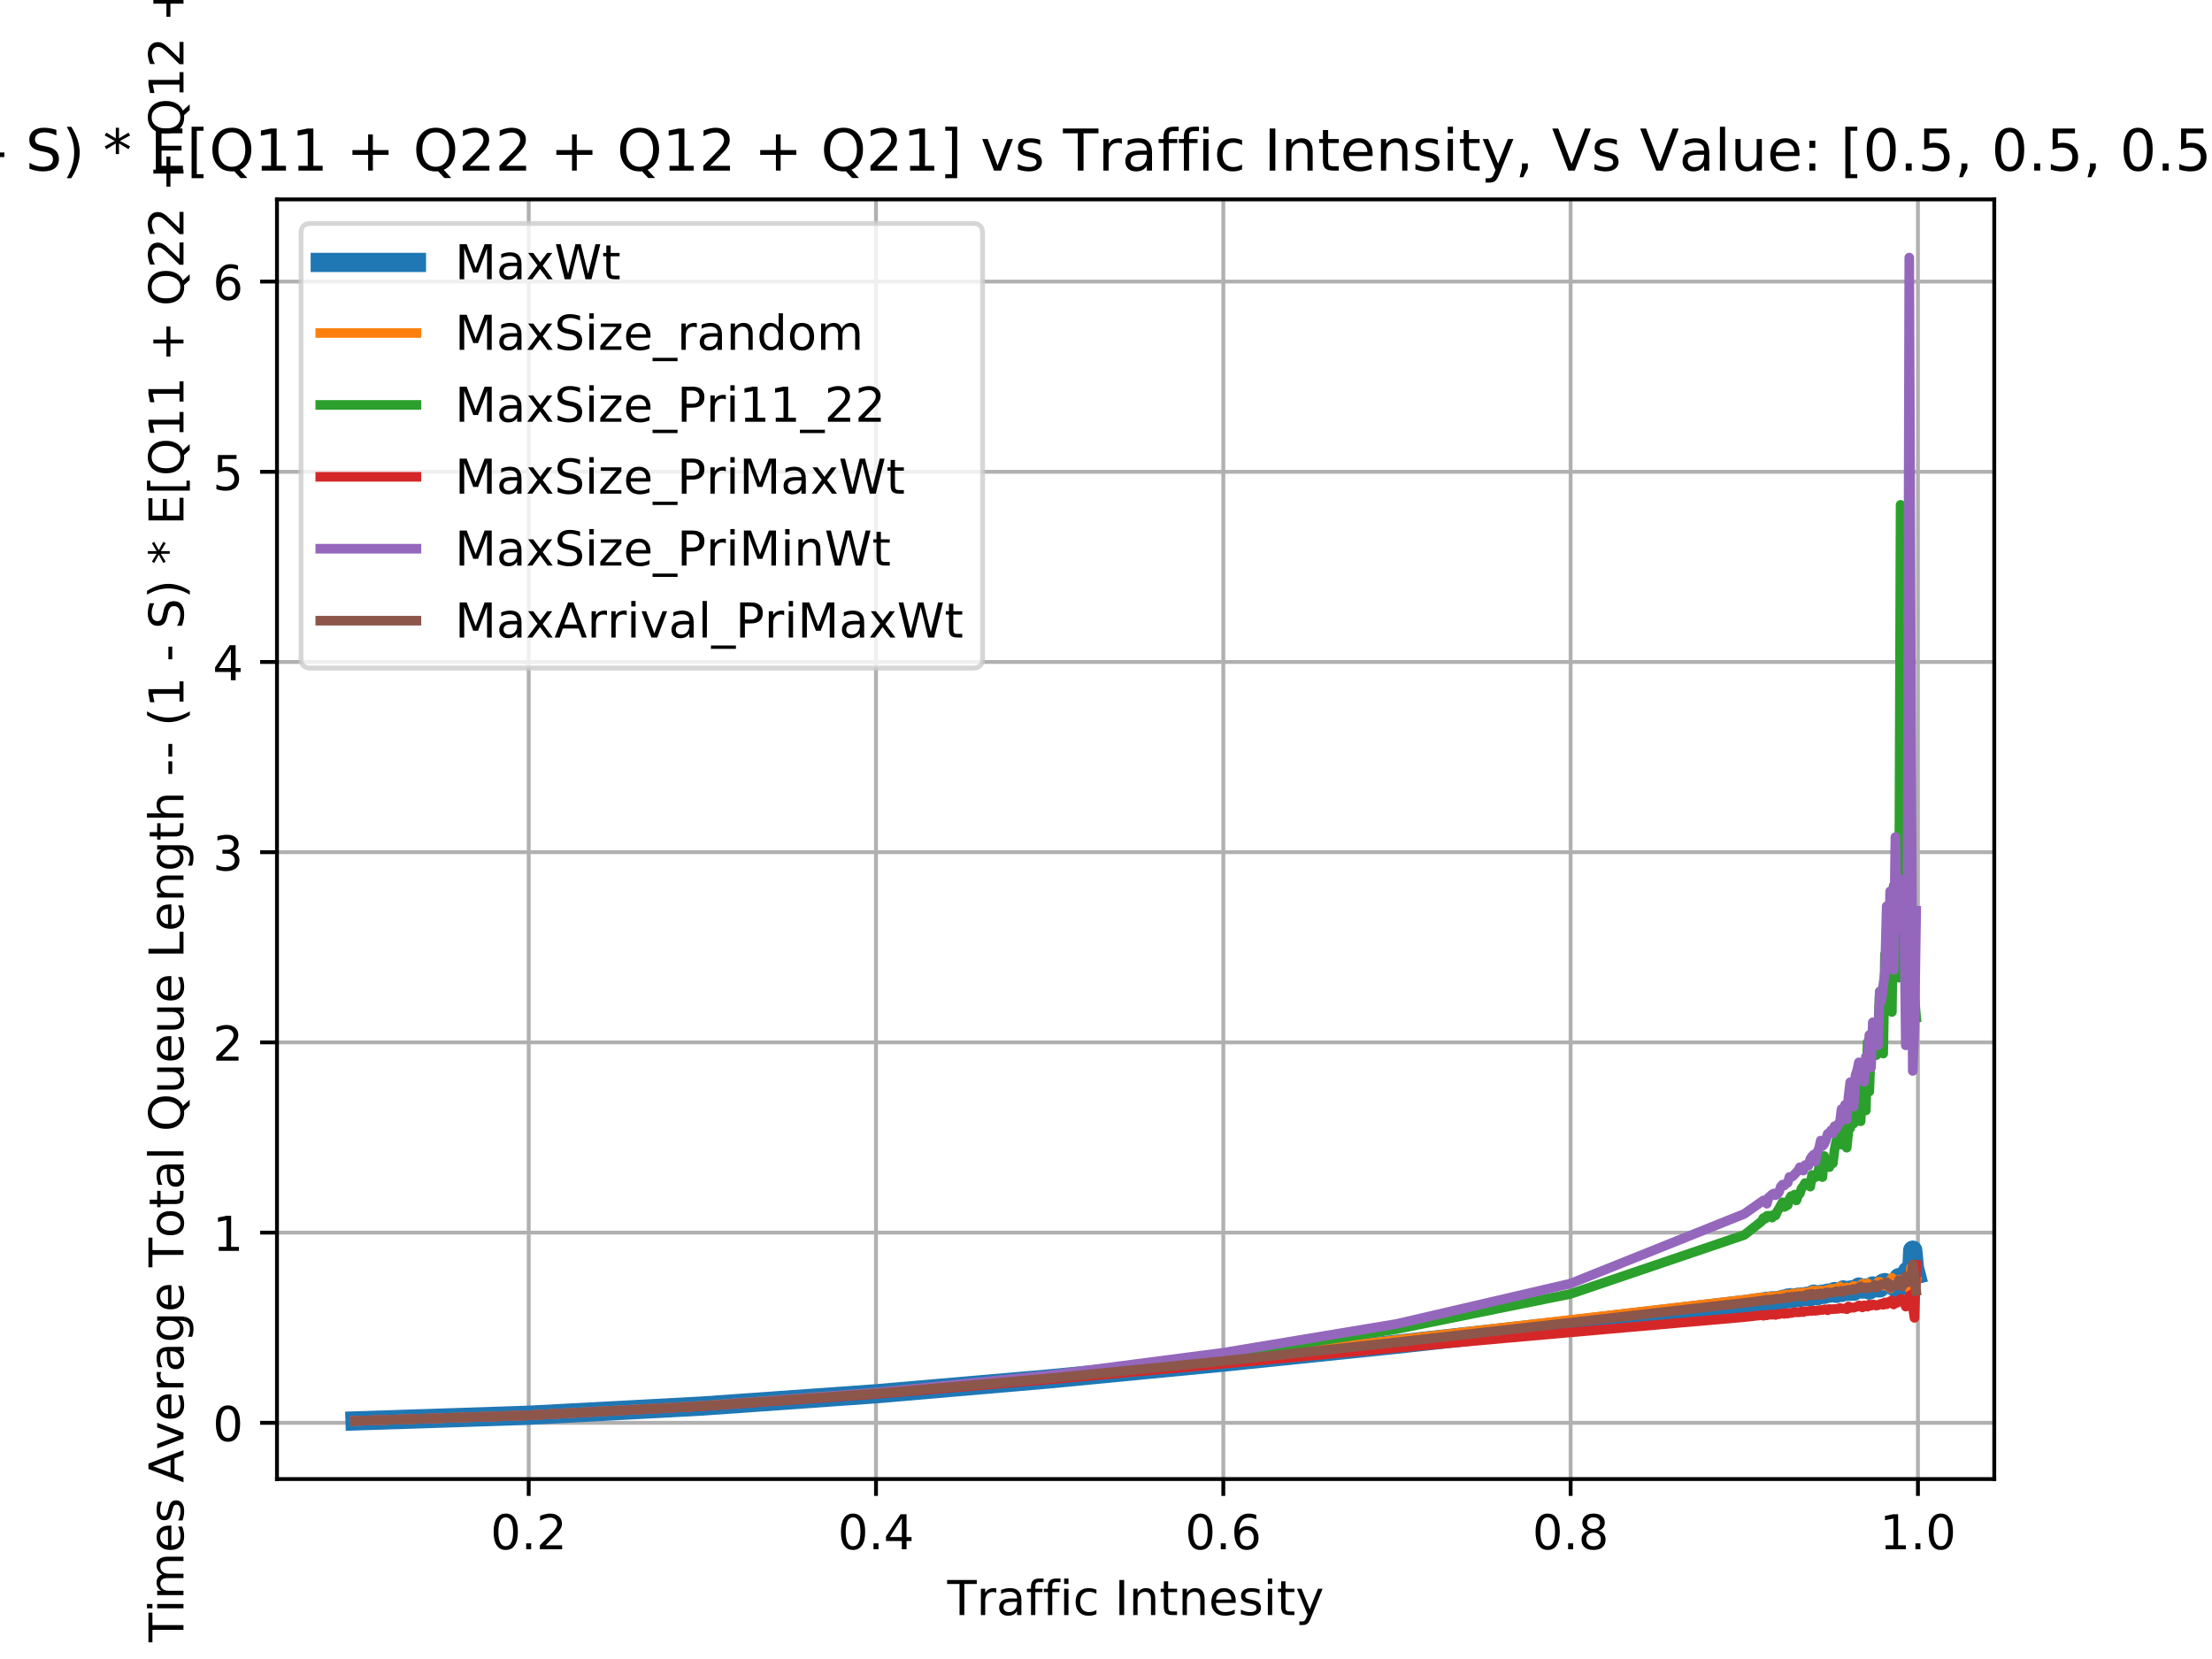 <?xml version="1.0" encoding="utf-8" standalone="no"?>
<!DOCTYPE svg PUBLIC "-//W3C//DTD SVG 1.1//EN"
  "http://www.w3.org/Graphics/SVG/1.1/DTD/svg11.dtd">
<!-- Created with matplotlib (http://matplotlib.org/) -->
<svg height="345pt" version="1.1" viewBox="0 0 460 345" width="460pt" xmlns="http://www.w3.org/2000/svg" xmlns:xlink="http://www.w3.org/1999/xlink">
 <defs>
  <style type="text/css">
*{stroke-linecap:butt;stroke-linejoin:round;}
  </style>
 </defs>
 <g id="figure_1">
  <g id="patch_1">
   <path d="M 0 345.6 
L 460.8 345.6 
L 460.8 0 
L 0 0 
z
" style="fill:#ffffff;"/>
  </g>
  <g id="axes_1">
   <g id="patch_2">
    <path d="M 57.6 307.584 
L 414.72 307.584 
L 414.72 41.472 
L 57.6 41.472 
z
" style="fill:#ffffff;"/>
   </g>
   <g id="matplotlib.axis_1">
    <g id="xtick_1">
     <g id="line2d_1">
      <path clip-path="url(#p8837a0836f)" d="M 109.946 307.584 
L 109.946 41.472 
" style="fill:none;stroke:#b0b0b0;stroke-linecap:square;stroke-width:0.8;"/>
     </g>
     <g id="line2d_2">
      <defs>
       <path d="M 0 0 
L 0 3.5 
" id="mcfb756cc60" style="stroke:#000000;stroke-width:0.8;"/>
      </defs>
      <g>
       <use style="stroke:#000000;stroke-width:0.8;" x="109.946" xlink:href="#mcfb756cc60" y="307.584"/>
      </g>
     </g>
     <g id="text_1">
      <!-- 0.2 -->
      <defs>
       <path d="M 31.781 66.406 
Q 24.172 66.406 20.328 58.906 
Q 16.5 51.422 16.5 36.375 
Q 16.5 21.391 20.328 13.891 
Q 24.172 6.391 31.781 6.391 
Q 39.453 6.391 43.281 13.891 
Q 47.125 21.391 47.125 36.375 
Q 47.125 51.422 43.281 58.906 
Q 39.453 66.406 31.781 66.406 
z
M 31.781 74.219 
Q 44.047 74.219 50.516 64.516 
Q 56.984 54.828 56.984 36.375 
Q 56.984 17.969 50.516 8.266 
Q 44.047 -1.422 31.781 -1.422 
Q 19.531 -1.422 13.062 8.266 
Q 6.594 17.969 6.594 36.375 
Q 6.594 54.828 13.062 64.516 
Q 19.531 74.219 31.781 74.219 
z
" id="DejaVuSans-30"/>
       <path d="M 10.688 12.406 
L 21 12.406 
L 21 0 
L 10.688 0 
z
" id="DejaVuSans-2e"/>
       <path d="M 19.188 8.297 
L 53.609 8.297 
L 53.609 0 
L 7.328 0 
L 7.328 8.297 
Q 12.938 14.109 22.625 23.891 
Q 32.328 33.688 34.812 36.531 
Q 39.547 41.844 41.422 45.531 
Q 43.312 49.219 43.312 52.781 
Q 43.312 58.594 39.234 62.25 
Q 35.156 65.922 28.609 65.922 
Q 23.969 65.922 18.812 64.312 
Q 13.672 62.703 7.812 59.422 
L 7.812 69.391 
Q 13.766 71.781 18.938 73 
Q 24.125 74.219 28.422 74.219 
Q 39.75 74.219 46.484 68.547 
Q 53.219 62.891 53.219 53.422 
Q 53.219 48.922 51.531 44.891 
Q 49.859 40.875 45.406 35.406 
Q 44.188 33.984 37.641 27.219 
Q 31.109 20.453 19.188 8.297 
z
" id="DejaVuSans-32"/>
      </defs>
      <g transform="translate(101.994 322.182)scale(0.1 -0.1)">
       <use xlink:href="#DejaVuSans-30"/>
       <use x="63.623" xlink:href="#DejaVuSans-2e"/>
       <use x="95.41" xlink:href="#DejaVuSans-32"/>
      </g>
     </g>
    </g>
    <g id="xtick_2">
     <g id="line2d_3">
      <path clip-path="url(#p8837a0836f)" d="M 182.171 307.584 
L 182.171 41.472 
" style="fill:none;stroke:#b0b0b0;stroke-linecap:square;stroke-width:0.8;"/>
     </g>
     <g id="line2d_4">
      <g>
       <use style="stroke:#000000;stroke-width:0.8;" x="182.171" xlink:href="#mcfb756cc60" y="307.584"/>
      </g>
     </g>
     <g id="text_2">
      <!-- 0.4 -->
      <defs>
       <path d="M 37.797 64.312 
L 12.891 25.391 
L 37.797 25.391 
z
M 35.203 72.906 
L 47.609 72.906 
L 47.609 25.391 
L 58.016 25.391 
L 58.016 17.188 
L 47.609 17.188 
L 47.609 0 
L 37.797 0 
L 37.797 17.188 
L 4.891 17.188 
L 4.891 26.703 
z
" id="DejaVuSans-34"/>
      </defs>
      <g transform="translate(174.22 322.182)scale(0.1 -0.1)">
       <use xlink:href="#DejaVuSans-30"/>
       <use x="63.623" xlink:href="#DejaVuSans-2e"/>
       <use x="95.41" xlink:href="#DejaVuSans-34"/>
      </g>
     </g>
    </g>
    <g id="xtick_3">
     <g id="line2d_5">
      <path clip-path="url(#p8837a0836f)" d="M 254.397 307.584 
L 254.397 41.472 
" style="fill:none;stroke:#b0b0b0;stroke-linecap:square;stroke-width:0.8;"/>
     </g>
     <g id="line2d_6">
      <g>
       <use style="stroke:#000000;stroke-width:0.8;" x="254.397" xlink:href="#mcfb756cc60" y="307.584"/>
      </g>
     </g>
     <g id="text_3">
      <!-- 0.6 -->
      <defs>
       <path d="M 33.016 40.375 
Q 26.375 40.375 22.484 35.828 
Q 18.609 31.297 18.609 23.391 
Q 18.609 15.531 22.484 10.953 
Q 26.375 6.391 33.016 6.391 
Q 39.656 6.391 43.531 10.953 
Q 47.406 15.531 47.406 23.391 
Q 47.406 31.297 43.531 35.828 
Q 39.656 40.375 33.016 40.375 
z
M 52.594 71.297 
L 52.594 62.312 
Q 48.875 64.062 45.094 64.984 
Q 41.312 65.922 37.594 65.922 
Q 27.828 65.922 22.672 59.328 
Q 17.531 52.734 16.797 39.406 
Q 19.672 43.656 24.016 45.922 
Q 28.375 48.188 33.594 48.188 
Q 44.578 48.188 50.953 41.516 
Q 57.328 34.859 57.328 23.391 
Q 57.328 12.156 50.688 5.359 
Q 44.047 -1.422 33.016 -1.422 
Q 20.359 -1.422 13.672 8.266 
Q 6.984 17.969 6.984 36.375 
Q 6.984 53.656 15.188 63.938 
Q 23.391 74.219 37.203 74.219 
Q 40.922 74.219 44.703 73.484 
Q 48.484 72.75 52.594 71.297 
z
" id="DejaVuSans-36"/>
      </defs>
      <g transform="translate(246.445 322.182)scale(0.1 -0.1)">
       <use xlink:href="#DejaVuSans-30"/>
       <use x="63.623" xlink:href="#DejaVuSans-2e"/>
       <use x="95.41" xlink:href="#DejaVuSans-36"/>
      </g>
     </g>
    </g>
    <g id="xtick_4">
     <g id="line2d_7">
      <path clip-path="url(#p8837a0836f)" d="M 326.623 307.584 
L 326.623 41.472 
" style="fill:none;stroke:#b0b0b0;stroke-linecap:square;stroke-width:0.8;"/>
     </g>
     <g id="line2d_8">
      <g>
       <use style="stroke:#000000;stroke-width:0.8;" x="326.623" xlink:href="#mcfb756cc60" y="307.584"/>
      </g>
     </g>
     <g id="text_4">
      <!-- 0.8 -->
      <defs>
       <path d="M 31.781 34.625 
Q 24.75 34.625 20.719 30.859 
Q 16.703 27.094 16.703 20.516 
Q 16.703 13.922 20.719 10.156 
Q 24.75 6.391 31.781 6.391 
Q 38.812 6.391 42.859 10.172 
Q 46.922 13.969 46.922 20.516 
Q 46.922 27.094 42.891 30.859 
Q 38.875 34.625 31.781 34.625 
z
M 21.922 38.812 
Q 15.578 40.375 12.031 44.719 
Q 8.5 49.078 8.5 55.328 
Q 8.5 64.062 14.719 69.141 
Q 20.953 74.219 31.781 74.219 
Q 42.672 74.219 48.875 69.141 
Q 55.078 64.062 55.078 55.328 
Q 55.078 49.078 51.531 44.719 
Q 48 40.375 41.703 38.812 
Q 48.828 37.156 52.797 32.312 
Q 56.781 27.484 56.781 20.516 
Q 56.781 9.906 50.312 4.234 
Q 43.844 -1.422 31.781 -1.422 
Q 19.734 -1.422 13.25 4.234 
Q 6.781 9.906 6.781 20.516 
Q 6.781 27.484 10.781 32.312 
Q 14.797 37.156 21.922 38.812 
z
M 18.312 54.391 
Q 18.312 48.734 21.844 45.562 
Q 25.391 42.391 31.781 42.391 
Q 38.141 42.391 41.719 45.562 
Q 45.312 48.734 45.312 54.391 
Q 45.312 60.062 41.719 63.234 
Q 38.141 66.406 31.781 66.406 
Q 25.391 66.406 21.844 63.234 
Q 18.312 60.062 18.312 54.391 
z
" id="DejaVuSans-38"/>
      </defs>
      <g transform="translate(318.671 322.182)scale(0.1 -0.1)">
       <use xlink:href="#DejaVuSans-30"/>
       <use x="63.623" xlink:href="#DejaVuSans-2e"/>
       <use x="95.41" xlink:href="#DejaVuSans-38"/>
      </g>
     </g>
    </g>
    <g id="xtick_5">
     <g id="line2d_9">
      <path clip-path="url(#p8837a0836f)" d="M 398.848 307.584 
L 398.848 41.472 
" style="fill:none;stroke:#b0b0b0;stroke-linecap:square;stroke-width:0.8;"/>
     </g>
     <g id="line2d_10">
      <g>
       <use style="stroke:#000000;stroke-width:0.8;" x="398.848" xlink:href="#mcfb756cc60" y="307.584"/>
      </g>
     </g>
     <g id="text_5">
      <!-- 1.0 -->
      <defs>
       <path d="M 12.406 8.297 
L 28.516 8.297 
L 28.516 63.922 
L 10.984 60.406 
L 10.984 69.391 
L 28.422 72.906 
L 38.281 72.906 
L 38.281 8.297 
L 54.391 8.297 
L 54.391 0 
L 12.406 0 
z
" id="DejaVuSans-31"/>
      </defs>
      <g transform="translate(390.897 322.182)scale(0.1 -0.1)">
       <use xlink:href="#DejaVuSans-31"/>
       <use x="63.623" xlink:href="#DejaVuSans-2e"/>
       <use x="95.41" xlink:href="#DejaVuSans-30"/>
      </g>
     </g>
    </g>
    <g id="text_6">
     <!-- Traffic Intnesity -->
     <defs>
      <path d="M -0.297 72.906 
L 61.375 72.906 
L 61.375 64.594 
L 35.5 64.594 
L 35.5 0 
L 25.594 0 
L 25.594 64.594 
L -0.297 64.594 
z
" id="DejaVuSans-54"/>
      <path d="M 41.109 46.297 
Q 39.594 47.172 37.812 47.578 
Q 36.031 48 33.891 48 
Q 26.266 48 22.188 43.047 
Q 18.109 38.094 18.109 28.812 
L 18.109 0 
L 9.078 0 
L 9.078 54.688 
L 18.109 54.688 
L 18.109 46.188 
Q 20.953 51.172 25.484 53.578 
Q 30.031 56 36.531 56 
Q 37.453 56 38.578 55.875 
Q 39.703 55.766 41.062 55.516 
z
" id="DejaVuSans-72"/>
      <path d="M 34.281 27.484 
Q 23.391 27.484 19.188 25 
Q 14.984 22.516 14.984 16.5 
Q 14.984 11.719 18.141 8.906 
Q 21.297 6.109 26.703 6.109 
Q 34.188 6.109 38.703 11.406 
Q 43.219 16.703 43.219 25.484 
L 43.219 27.484 
z
M 52.203 31.203 
L 52.203 0 
L 43.219 0 
L 43.219 8.297 
Q 40.141 3.328 35.547 0.953 
Q 30.953 -1.422 24.312 -1.422 
Q 15.922 -1.422 10.953 3.297 
Q 6 8.016 6 15.922 
Q 6 25.141 12.172 29.828 
Q 18.359 34.516 30.609 34.516 
L 43.219 34.516 
L 43.219 35.406 
Q 43.219 41.609 39.141 45 
Q 35.062 48.391 27.688 48.391 
Q 23 48.391 18.547 47.266 
Q 14.109 46.141 10.016 43.891 
L 10.016 52.203 
Q 14.938 54.109 19.578 55.047 
Q 24.219 56 28.609 56 
Q 40.484 56 46.344 49.844 
Q 52.203 43.703 52.203 31.203 
z
" id="DejaVuSans-61"/>
      <path d="M 37.109 75.984 
L 37.109 68.5 
L 28.516 68.5 
Q 23.688 68.5 21.797 66.547 
Q 19.922 64.594 19.922 59.516 
L 19.922 54.688 
L 34.719 54.688 
L 34.719 47.703 
L 19.922 47.703 
L 19.922 0 
L 10.891 0 
L 10.891 47.703 
L 2.297 47.703 
L 2.297 54.688 
L 10.891 54.688 
L 10.891 58.5 
Q 10.891 67.625 15.141 71.797 
Q 19.391 75.984 28.609 75.984 
z
" id="DejaVuSans-66"/>
      <path d="M 9.422 54.688 
L 18.406 54.688 
L 18.406 0 
L 9.422 0 
z
M 9.422 75.984 
L 18.406 75.984 
L 18.406 64.594 
L 9.422 64.594 
z
" id="DejaVuSans-69"/>
      <path d="M 48.781 52.594 
L 48.781 44.188 
Q 44.969 46.297 41.141 47.344 
Q 37.312 48.391 33.406 48.391 
Q 24.656 48.391 19.812 42.844 
Q 14.984 37.312 14.984 27.297 
Q 14.984 17.281 19.812 11.734 
Q 24.656 6.203 33.406 6.203 
Q 37.312 6.203 41.141 7.25 
Q 44.969 8.297 48.781 10.406 
L 48.781 2.094 
Q 45.016 0.344 40.984 -0.531 
Q 36.969 -1.422 32.422 -1.422 
Q 20.062 -1.422 12.781 6.344 
Q 5.516 14.109 5.516 27.297 
Q 5.516 40.672 12.859 48.328 
Q 20.219 56 33.016 56 
Q 37.156 56 41.109 55.141 
Q 45.062 54.297 48.781 52.594 
z
" id="DejaVuSans-63"/>
      <path id="DejaVuSans-20"/>
      <path d="M 9.812 72.906 
L 19.672 72.906 
L 19.672 0 
L 9.812 0 
z
" id="DejaVuSans-49"/>
      <path d="M 54.891 33.016 
L 54.891 0 
L 45.906 0 
L 45.906 32.719 
Q 45.906 40.484 42.875 44.328 
Q 39.844 48.188 33.797 48.188 
Q 26.516 48.188 22.312 43.547 
Q 18.109 38.922 18.109 30.906 
L 18.109 0 
L 9.078 0 
L 9.078 54.688 
L 18.109 54.688 
L 18.109 46.188 
Q 21.344 51.125 25.703 53.562 
Q 30.078 56 35.797 56 
Q 45.219 56 50.047 50.172 
Q 54.891 44.344 54.891 33.016 
z
" id="DejaVuSans-6e"/>
      <path d="M 18.312 70.219 
L 18.312 54.688 
L 36.812 54.688 
L 36.812 47.703 
L 18.312 47.703 
L 18.312 18.016 
Q 18.312 11.328 20.141 9.422 
Q 21.969 7.516 27.594 7.516 
L 36.812 7.516 
L 36.812 0 
L 27.594 0 
Q 17.188 0 13.234 3.875 
Q 9.281 7.766 9.281 18.016 
L 9.281 47.703 
L 2.688 47.703 
L 2.688 54.688 
L 9.281 54.688 
L 9.281 70.219 
z
" id="DejaVuSans-74"/>
      <path d="M 56.203 29.594 
L 56.203 25.203 
L 14.891 25.203 
Q 15.484 15.922 20.484 11.062 
Q 25.484 6.203 34.422 6.203 
Q 39.594 6.203 44.453 7.469 
Q 49.312 8.734 54.109 11.281 
L 54.109 2.781 
Q 49.266 0.734 44.188 -0.344 
Q 39.109 -1.422 33.891 -1.422 
Q 20.797 -1.422 13.156 6.188 
Q 5.516 13.812 5.516 26.812 
Q 5.516 40.234 12.766 48.109 
Q 20.016 56 32.328 56 
Q 43.359 56 49.781 48.891 
Q 56.203 41.797 56.203 29.594 
z
M 47.219 32.234 
Q 47.125 39.594 43.094 43.984 
Q 39.062 48.391 32.422 48.391 
Q 24.906 48.391 20.391 44.141 
Q 15.875 39.891 15.188 32.172 
z
" id="DejaVuSans-65"/>
      <path d="M 44.281 53.078 
L 44.281 44.578 
Q 40.484 46.531 36.375 47.5 
Q 32.281 48.484 27.875 48.484 
Q 21.188 48.484 17.844 46.438 
Q 14.5 44.391 14.5 40.281 
Q 14.5 37.156 16.891 35.375 
Q 19.281 33.594 26.516 31.984 
L 29.594 31.297 
Q 39.156 29.25 43.188 25.516 
Q 47.219 21.781 47.219 15.094 
Q 47.219 7.469 41.188 3.016 
Q 35.156 -1.422 24.609 -1.422 
Q 20.219 -1.422 15.453 -0.562 
Q 10.688 0.297 5.422 2 
L 5.422 11.281 
Q 10.406 8.688 15.234 7.391 
Q 20.062 6.109 24.812 6.109 
Q 31.156 6.109 34.562 8.281 
Q 37.984 10.453 37.984 14.406 
Q 37.984 18.062 35.516 20.016 
Q 33.062 21.969 24.703 23.781 
L 21.578 24.516 
Q 13.234 26.266 9.516 29.906 
Q 5.812 33.547 5.812 39.891 
Q 5.812 47.609 11.281 51.797 
Q 16.75 56 26.812 56 
Q 31.781 56 36.172 55.266 
Q 40.578 54.547 44.281 53.078 
z
" id="DejaVuSans-73"/>
      <path d="M 32.172 -5.078 
Q 28.375 -14.844 24.75 -17.812 
Q 21.141 -20.797 15.094 -20.797 
L 7.906 -20.797 
L 7.906 -13.281 
L 13.188 -13.281 
Q 16.891 -13.281 18.938 -11.516 
Q 21 -9.766 23.484 -3.219 
L 25.094 0.875 
L 2.984 54.688 
L 12.5 54.688 
L 29.594 11.922 
L 46.688 54.688 
L 56.203 54.688 
z
" id="DejaVuSans-79"/>
     </defs>
     <g transform="translate(196.987 335.861)scale(0.1 -0.1)">
      <use xlink:href="#DejaVuSans-54"/>
      <use x="60.865" xlink:href="#DejaVuSans-72"/>
      <use x="101.979" xlink:href="#DejaVuSans-61"/>
      <use x="163.258" xlink:href="#DejaVuSans-66"/>
      <use x="198.463" xlink:href="#DejaVuSans-66"/>
      <use x="233.668" xlink:href="#DejaVuSans-69"/>
      <use x="261.451" xlink:href="#DejaVuSans-63"/>
      <use x="316.432" xlink:href="#DejaVuSans-20"/>
      <use x="348.219" xlink:href="#DejaVuSans-49"/>
      <use x="377.711" xlink:href="#DejaVuSans-6e"/>
      <use x="441.09" xlink:href="#DejaVuSans-74"/>
      <use x="480.299" xlink:href="#DejaVuSans-6e"/>
      <use x="543.678" xlink:href="#DejaVuSans-65"/>
      <use x="605.201" xlink:href="#DejaVuSans-73"/>
      <use x="657.301" xlink:href="#DejaVuSans-69"/>
      <use x="685.084" xlink:href="#DejaVuSans-74"/>
      <use x="724.293" xlink:href="#DejaVuSans-79"/>
     </g>
    </g>
   </g>
   <g id="matplotlib.axis_2">
    <g id="ytick_1">
     <g id="line2d_11">
      <path clip-path="url(#p8837a0836f)" d="M 57.6 295.883 
L 414.72 295.883 
" style="fill:none;stroke:#b0b0b0;stroke-linecap:square;stroke-width:0.8;"/>
     </g>
     <g id="line2d_12">
      <defs>
       <path d="M 0 0 
L -3.5 0 
" id="m4bc233b946" style="stroke:#000000;stroke-width:0.8;"/>
      </defs>
      <g>
       <use style="stroke:#000000;stroke-width:0.8;" x="57.6" xlink:href="#m4bc233b946" y="295.883"/>
      </g>
     </g>
     <g id="text_7">
      <!-- 0 -->
      <g transform="translate(44.237 299.682)scale(0.1 -0.1)">
       <use xlink:href="#DejaVuSans-30"/>
      </g>
     </g>
    </g>
    <g id="ytick_2">
     <g id="line2d_13">
      <path clip-path="url(#p8837a0836f)" d="M 57.6 256.328 
L 414.72 256.328 
" style="fill:none;stroke:#b0b0b0;stroke-linecap:square;stroke-width:0.8;"/>
     </g>
     <g id="line2d_14">
      <g>
       <use style="stroke:#000000;stroke-width:0.8;" x="57.6" xlink:href="#m4bc233b946" y="256.328"/>
      </g>
     </g>
     <g id="text_8">
      <!-- 1 -->
      <g transform="translate(44.237 260.128)scale(0.1 -0.1)">
       <use xlink:href="#DejaVuSans-31"/>
      </g>
     </g>
    </g>
    <g id="ytick_3">
     <g id="line2d_15">
      <path clip-path="url(#p8837a0836f)" d="M 57.6 216.774 
L 414.72 216.774 
" style="fill:none;stroke:#b0b0b0;stroke-linecap:square;stroke-width:0.8;"/>
     </g>
     <g id="line2d_16">
      <g>
       <use style="stroke:#000000;stroke-width:0.8;" x="57.6" xlink:href="#m4bc233b946" y="216.774"/>
      </g>
     </g>
     <g id="text_9">
      <!-- 2 -->
      <g transform="translate(44.237 220.573)scale(0.1 -0.1)">
       <use xlink:href="#DejaVuSans-32"/>
      </g>
     </g>
    </g>
    <g id="ytick_4">
     <g id="line2d_17">
      <path clip-path="url(#p8837a0836f)" d="M 57.6 177.219 
L 414.72 177.219 
" style="fill:none;stroke:#b0b0b0;stroke-linecap:square;stroke-width:0.8;"/>
     </g>
     <g id="line2d_18">
      <g>
       <use style="stroke:#000000;stroke-width:0.8;" x="57.6" xlink:href="#m4bc233b946" y="177.219"/>
      </g>
     </g>
     <g id="text_10">
      <!-- 3 -->
      <defs>
       <path d="M 40.578 39.312 
Q 47.656 37.797 51.625 33 
Q 55.609 28.219 55.609 21.188 
Q 55.609 10.406 48.188 4.484 
Q 40.766 -1.422 27.094 -1.422 
Q 22.516 -1.422 17.656 -0.516 
Q 12.797 0.391 7.625 2.203 
L 7.625 11.719 
Q 11.719 9.328 16.594 8.109 
Q 21.484 6.891 26.812 6.891 
Q 36.078 6.891 40.938 10.547 
Q 45.797 14.203 45.797 21.188 
Q 45.797 27.641 41.281 31.266 
Q 36.766 34.906 28.719 34.906 
L 20.219 34.906 
L 20.219 43.016 
L 29.109 43.016 
Q 36.375 43.016 40.234 45.922 
Q 44.094 48.828 44.094 54.297 
Q 44.094 59.906 40.109 62.906 
Q 36.141 65.922 28.719 65.922 
Q 24.656 65.922 20.016 65.031 
Q 15.375 64.156 9.812 62.312 
L 9.812 71.094 
Q 15.438 72.656 20.344 73.438 
Q 25.25 74.219 29.594 74.219 
Q 40.828 74.219 47.359 69.109 
Q 53.906 64.016 53.906 55.328 
Q 53.906 49.266 50.438 45.094 
Q 46.969 40.922 40.578 39.312 
z
" id="DejaVuSans-33"/>
      </defs>
      <g transform="translate(44.237 181.019)scale(0.1 -0.1)">
       <use xlink:href="#DejaVuSans-33"/>
      </g>
     </g>
    </g>
    <g id="ytick_5">
     <g id="line2d_19">
      <path clip-path="url(#p8837a0836f)" d="M 57.6 137.665 
L 414.72 137.665 
" style="fill:none;stroke:#b0b0b0;stroke-linecap:square;stroke-width:0.8;"/>
     </g>
     <g id="line2d_20">
      <g>
       <use style="stroke:#000000;stroke-width:0.8;" x="57.6" xlink:href="#m4bc233b946" y="137.665"/>
      </g>
     </g>
     <g id="text_11">
      <!-- 4 -->
      <g transform="translate(44.237 141.464)scale(0.1 -0.1)">
       <use xlink:href="#DejaVuSans-34"/>
      </g>
     </g>
    </g>
    <g id="ytick_6">
     <g id="line2d_21">
      <path clip-path="url(#p8837a0836f)" d="M 57.6 98.111 
L 414.72 98.111 
" style="fill:none;stroke:#b0b0b0;stroke-linecap:square;stroke-width:0.8;"/>
     </g>
     <g id="line2d_22">
      <g>
       <use style="stroke:#000000;stroke-width:0.8;" x="57.6" xlink:href="#m4bc233b946" y="98.111"/>
      </g>
     </g>
     <g id="text_12">
      <!-- 5 -->
      <defs>
       <path d="M 10.797 72.906 
L 49.516 72.906 
L 49.516 64.594 
L 19.828 64.594 
L 19.828 46.734 
Q 21.969 47.469 24.109 47.828 
Q 26.266 48.188 28.422 48.188 
Q 40.625 48.188 47.75 41.5 
Q 54.891 34.812 54.891 23.391 
Q 54.891 11.625 47.562 5.094 
Q 40.234 -1.422 26.906 -1.422 
Q 22.312 -1.422 17.547 -0.641 
Q 12.797 0.141 7.719 1.703 
L 7.719 11.625 
Q 12.109 9.234 16.797 8.062 
Q 21.484 6.891 26.703 6.891 
Q 35.156 6.891 40.078 11.328 
Q 45.016 15.766 45.016 23.391 
Q 45.016 31 40.078 35.438 
Q 35.156 39.891 26.703 39.891 
Q 22.75 39.891 18.812 39.016 
Q 14.891 38.141 10.797 36.281 
z
" id="DejaVuSans-35"/>
      </defs>
      <g transform="translate(44.237 101.91)scale(0.1 -0.1)">
       <use xlink:href="#DejaVuSans-35"/>
      </g>
     </g>
    </g>
    <g id="ytick_7">
     <g id="line2d_23">
      <path clip-path="url(#p8837a0836f)" d="M 57.6 58.556 
L 414.72 58.556 
" style="fill:none;stroke:#b0b0b0;stroke-linecap:square;stroke-width:0.8;"/>
     </g>
     <g id="line2d_24">
      <g>
       <use style="stroke:#000000;stroke-width:0.8;" x="57.6" xlink:href="#m4bc233b946" y="58.556"/>
      </g>
     </g>
     <g id="text_13">
      <!-- 6 -->
      <g transform="translate(44.237 62.355)scale(0.1 -0.1)">
       <use xlink:href="#DejaVuSans-36"/>
      </g>
     </g>
    </g>
    <g id="text_14">
     <!-- Epsilon Times Average Total Queue Length - - (1 - S) * E[Q11 + Q22 + Q12 + Q21] -->
     <defs>
      <path d="M 9.812 72.906 
L 55.906 72.906 
L 55.906 64.594 
L 19.672 64.594 
L 19.672 43.016 
L 54.391 43.016 
L 54.391 34.719 
L 19.672 34.719 
L 19.672 8.297 
L 56.781 8.297 
L 56.781 0 
L 9.812 0 
z
" id="DejaVuSans-45"/>
      <path d="M 18.109 8.203 
L 18.109 -20.797 
L 9.078 -20.797 
L 9.078 54.688 
L 18.109 54.688 
L 18.109 46.391 
Q 20.953 51.266 25.266 53.625 
Q 29.594 56 35.594 56 
Q 45.562 56 51.781 48.094 
Q 58.016 40.188 58.016 27.297 
Q 58.016 14.406 51.781 6.484 
Q 45.562 -1.422 35.594 -1.422 
Q 29.594 -1.422 25.266 0.953 
Q 20.953 3.328 18.109 8.203 
z
M 48.688 27.297 
Q 48.688 37.203 44.609 42.844 
Q 40.531 48.484 33.406 48.484 
Q 26.266 48.484 22.188 42.844 
Q 18.109 37.203 18.109 27.297 
Q 18.109 17.391 22.188 11.75 
Q 26.266 6.109 33.406 6.109 
Q 40.531 6.109 44.609 11.75 
Q 48.688 17.391 48.688 27.297 
z
" id="DejaVuSans-70"/>
      <path d="M 9.422 75.984 
L 18.406 75.984 
L 18.406 0 
L 9.422 0 
z
" id="DejaVuSans-6c"/>
      <path d="M 30.609 48.391 
Q 23.391 48.391 19.188 42.75 
Q 14.984 37.109 14.984 27.297 
Q 14.984 17.484 19.156 11.844 
Q 23.344 6.203 30.609 6.203 
Q 37.797 6.203 41.984 11.859 
Q 46.188 17.531 46.188 27.297 
Q 46.188 37.016 41.984 42.703 
Q 37.797 48.391 30.609 48.391 
z
M 30.609 56 
Q 42.328 56 49.016 48.375 
Q 55.719 40.766 55.719 27.297 
Q 55.719 13.875 49.016 6.219 
Q 42.328 -1.422 30.609 -1.422 
Q 18.844 -1.422 12.172 6.219 
Q 5.516 13.875 5.516 27.297 
Q 5.516 40.766 12.172 48.375 
Q 18.844 56 30.609 56 
z
" id="DejaVuSans-6f"/>
      <path d="M 52 44.188 
Q 55.375 50.25 60.062 53.125 
Q 64.75 56 71.094 56 
Q 79.641 56 84.281 50.016 
Q 88.922 44.047 88.922 33.016 
L 88.922 0 
L 79.891 0 
L 79.891 32.719 
Q 79.891 40.578 77.094 44.375 
Q 74.312 48.188 68.609 48.188 
Q 61.625 48.188 57.562 43.547 
Q 53.516 38.922 53.516 30.906 
L 53.516 0 
L 44.484 0 
L 44.484 32.719 
Q 44.484 40.625 41.703 44.406 
Q 38.922 48.188 33.109 48.188 
Q 26.219 48.188 22.156 43.531 
Q 18.109 38.875 18.109 30.906 
L 18.109 0 
L 9.078 0 
L 9.078 54.688 
L 18.109 54.688 
L 18.109 46.188 
Q 21.188 51.219 25.484 53.609 
Q 29.781 56 35.688 56 
Q 41.656 56 45.828 52.969 
Q 50 49.953 52 44.188 
z
" id="DejaVuSans-6d"/>
      <path d="M 34.188 63.188 
L 20.797 26.906 
L 47.609 26.906 
z
M 28.609 72.906 
L 39.797 72.906 
L 67.578 0 
L 57.328 0 
L 50.688 18.703 
L 17.828 18.703 
L 11.188 0 
L 0.781 0 
z
" id="DejaVuSans-41"/>
      <path d="M 2.984 54.688 
L 12.5 54.688 
L 29.594 8.797 
L 46.688 54.688 
L 56.203 54.688 
L 35.688 0 
L 23.484 0 
z
" id="DejaVuSans-76"/>
      <path d="M 45.406 27.984 
Q 45.406 37.75 41.375 43.109 
Q 37.359 48.484 30.078 48.484 
Q 22.859 48.484 18.828 43.109 
Q 14.797 37.75 14.797 27.984 
Q 14.797 18.266 18.828 12.891 
Q 22.859 7.516 30.078 7.516 
Q 37.359 7.516 41.375 12.891 
Q 45.406 18.266 45.406 27.984 
z
M 54.391 6.781 
Q 54.391 -7.172 48.188 -13.984 
Q 42 -20.797 29.203 -20.797 
Q 24.469 -20.797 20.266 -20.094 
Q 16.062 -19.391 12.109 -17.922 
L 12.109 -9.188 
Q 16.062 -11.328 19.922 -12.344 
Q 23.781 -13.375 27.781 -13.375 
Q 36.625 -13.375 41.016 -8.766 
Q 45.406 -4.156 45.406 5.172 
L 45.406 9.625 
Q 42.625 4.781 38.281 2.391 
Q 33.938 0 27.875 0 
Q 17.828 0 11.672 7.656 
Q 5.516 15.328 5.516 27.984 
Q 5.516 40.672 11.672 48.328 
Q 17.828 56 27.875 56 
Q 33.938 56 38.281 53.609 
Q 42.625 51.219 45.406 46.391 
L 45.406 54.688 
L 54.391 54.688 
z
" id="DejaVuSans-67"/>
      <path d="M 39.406 66.219 
Q 28.656 66.219 22.328 58.203 
Q 16.016 50.203 16.016 36.375 
Q 16.016 22.609 22.328 14.594 
Q 28.656 6.594 39.406 6.594 
Q 50.141 6.594 56.422 14.594 
Q 62.703 22.609 62.703 36.375 
Q 62.703 50.203 56.422 58.203 
Q 50.141 66.219 39.406 66.219 
z
M 53.219 1.312 
L 66.219 -12.891 
L 54.297 -12.891 
L 43.5 -1.219 
Q 41.891 -1.312 41.031 -1.359 
Q 40.188 -1.422 39.406 -1.422 
Q 24.031 -1.422 14.812 8.859 
Q 5.609 19.141 5.609 36.375 
Q 5.609 53.656 14.812 63.938 
Q 24.031 74.219 39.406 74.219 
Q 54.734 74.219 63.906 63.938 
Q 73.094 53.656 73.094 36.375 
Q 73.094 23.688 67.984 14.641 
Q 62.891 5.609 53.219 1.312 
z
" id="DejaVuSans-51"/>
      <path d="M 8.5 21.578 
L 8.5 54.688 
L 17.484 54.688 
L 17.484 21.922 
Q 17.484 14.156 20.5 10.266 
Q 23.531 6.391 29.594 6.391 
Q 36.859 6.391 41.078 11.031 
Q 45.312 15.672 45.312 23.688 
L 45.312 54.688 
L 54.297 54.688 
L 54.297 0 
L 45.312 0 
L 45.312 8.406 
Q 42.047 3.422 37.719 1 
Q 33.406 -1.422 27.688 -1.422 
Q 18.266 -1.422 13.375 4.438 
Q 8.5 10.297 8.5 21.578 
z
M 31.109 56 
z
" id="DejaVuSans-75"/>
      <path d="M 9.812 72.906 
L 19.672 72.906 
L 19.672 8.297 
L 55.172 8.297 
L 55.172 0 
L 9.812 0 
z
" id="DejaVuSans-4c"/>
      <path d="M 54.891 33.016 
L 54.891 0 
L 45.906 0 
L 45.906 32.719 
Q 45.906 40.484 42.875 44.328 
Q 39.844 48.188 33.797 48.188 
Q 26.516 48.188 22.312 43.547 
Q 18.109 38.922 18.109 30.906 
L 18.109 0 
L 9.078 0 
L 9.078 75.984 
L 18.109 75.984 
L 18.109 46.188 
Q 21.344 51.125 25.703 53.562 
Q 30.078 56 35.797 56 
Q 45.219 56 50.047 50.172 
Q 54.891 44.344 54.891 33.016 
z
" id="DejaVuSans-68"/>
      <path d="M 4.891 31.391 
L 31.203 31.391 
L 31.203 23.391 
L 4.891 23.391 
z
" id="DejaVuSans-2d"/>
      <path d="M 31 75.875 
Q 24.469 64.656 21.281 53.656 
Q 18.109 42.672 18.109 31.391 
Q 18.109 20.125 21.312 9.062 
Q 24.516 -2 31 -13.188 
L 23.188 -13.188 
Q 15.875 -1.703 12.234 9.375 
Q 8.594 20.453 8.594 31.391 
Q 8.594 42.281 12.203 53.312 
Q 15.828 64.359 23.188 75.875 
z
" id="DejaVuSans-28"/>
      <path d="M 53.516 70.516 
L 53.516 60.891 
Q 47.906 63.578 42.922 64.891 
Q 37.938 66.219 33.297 66.219 
Q 25.25 66.219 20.875 63.094 
Q 16.5 59.969 16.5 54.203 
Q 16.5 49.359 19.406 46.891 
Q 22.312 44.438 30.422 42.922 
L 36.375 41.703 
Q 47.406 39.594 52.656 34.297 
Q 57.906 29 57.906 20.125 
Q 57.906 9.516 50.797 4.047 
Q 43.703 -1.422 29.984 -1.422 
Q 24.812 -1.422 18.969 -0.25 
Q 13.141 0.922 6.891 3.219 
L 6.891 13.375 
Q 12.891 10.016 18.656 8.297 
Q 24.422 6.594 29.984 6.594 
Q 38.422 6.594 43.016 9.906 
Q 47.609 13.234 47.609 19.391 
Q 47.609 24.75 44.312 27.781 
Q 41.016 30.812 33.5 32.328 
L 27.484 33.5 
Q 16.453 35.688 11.516 40.375 
Q 6.594 45.062 6.594 53.422 
Q 6.594 63.094 13.406 68.656 
Q 20.219 74.219 32.172 74.219 
Q 37.312 74.219 42.625 73.281 
Q 47.953 72.359 53.516 70.516 
z
" id="DejaVuSans-53"/>
      <path d="M 8.016 75.875 
L 15.828 75.875 
Q 23.141 64.359 26.781 53.312 
Q 30.422 42.281 30.422 31.391 
Q 30.422 20.453 26.781 9.375 
Q 23.141 -1.703 15.828 -13.188 
L 8.016 -13.188 
Q 14.5 -2 17.703 9.062 
Q 20.906 20.125 20.906 31.391 
Q 20.906 42.672 17.703 53.656 
Q 14.5 64.656 8.016 75.875 
z
" id="DejaVuSans-29"/>
      <path d="M 47.016 60.891 
L 29.5 51.422 
L 47.016 41.891 
L 44.188 37.109 
L 27.781 47.016 
L 27.781 28.609 
L 22.219 28.609 
L 22.219 47.016 
L 5.812 37.109 
L 2.984 41.891 
L 20.516 51.422 
L 2.984 60.891 
L 5.812 65.719 
L 22.219 55.812 
L 22.219 74.219 
L 27.781 74.219 
L 27.781 55.812 
L 44.188 65.719 
z
" id="DejaVuSans-2a"/>
      <path d="M 8.594 75.984 
L 29.297 75.984 
L 29.297 69 
L 17.578 69 
L 17.578 -6.203 
L 29.297 -6.203 
L 29.297 -13.188 
L 8.594 -13.188 
z
" id="DejaVuSans-5b"/>
      <path d="M 46 62.703 
L 46 35.5 
L 73.188 35.5 
L 73.188 27.203 
L 46 27.203 
L 46 0 
L 37.797 0 
L 37.797 27.203 
L 10.594 27.203 
L 10.594 35.5 
L 37.797 35.5 
L 37.797 62.703 
z
" id="DejaVuSans-2b"/>
      <path d="M 30.422 75.984 
L 30.422 -13.188 
L 9.719 -13.188 
L 9.719 -6.203 
L 21.391 -6.203 
L 21.391 69 
L 9.719 69 
L 9.719 75.984 
z
" id="DejaVuSans-5d"/>
     </defs>
     <g transform="translate(38.158 380.568)rotate(-90)scale(0.1 -0.1)">
      <use xlink:href="#DejaVuSans-45"/>
      <use x="63.184" xlink:href="#DejaVuSans-70"/>
      <use x="126.66" xlink:href="#DejaVuSans-73"/>
      <use x="178.76" xlink:href="#DejaVuSans-69"/>
      <use x="206.543" xlink:href="#DejaVuSans-6c"/>
      <use x="234.326" xlink:href="#DejaVuSans-6f"/>
      <use x="295.508" xlink:href="#DejaVuSans-6e"/>
      <use x="358.887" xlink:href="#DejaVuSans-20"/>
      <use x="390.674" xlink:href="#DejaVuSans-54"/>
      <use x="451.711" xlink:href="#DejaVuSans-69"/>
      <use x="479.494" xlink:href="#DejaVuSans-6d"/>
      <use x="576.906" xlink:href="#DejaVuSans-65"/>
      <use x="638.43" xlink:href="#DejaVuSans-73"/>
      <use x="690.529" xlink:href="#DejaVuSans-20"/>
      <use x="722.316" xlink:href="#DejaVuSans-41"/>
      <use x="790.646" xlink:href="#DejaVuSans-76"/>
      <use x="849.826" xlink:href="#DejaVuSans-65"/>
      <use x="911.35" xlink:href="#DejaVuSans-72"/>
      <use x="952.463" xlink:href="#DejaVuSans-61"/>
      <use x="1013.742" xlink:href="#DejaVuSans-67"/>
      <use x="1077.219" xlink:href="#DejaVuSans-65"/>
      <use x="1138.742" xlink:href="#DejaVuSans-20"/>
      <use x="1170.529" xlink:href="#DejaVuSans-54"/>
      <use x="1231.348" xlink:href="#DejaVuSans-6f"/>
      <use x="1292.529" xlink:href="#DejaVuSans-74"/>
      <use x="1331.738" xlink:href="#DejaVuSans-61"/>
      <use x="1393.018" xlink:href="#DejaVuSans-6c"/>
      <use x="1420.801" xlink:href="#DejaVuSans-20"/>
      <use x="1452.588" xlink:href="#DejaVuSans-51"/>
      <use x="1531.299" xlink:href="#DejaVuSans-75"/>
      <use x="1594.678" xlink:href="#DejaVuSans-65"/>
      <use x="1656.201" xlink:href="#DejaVuSans-75"/>
      <use x="1719.58" xlink:href="#DejaVuSans-65"/>
      <use x="1781.104" xlink:href="#DejaVuSans-20"/>
      <use x="1812.891" xlink:href="#DejaVuSans-4c"/>
      <use x="1868.588" xlink:href="#DejaVuSans-65"/>
      <use x="1930.111" xlink:href="#DejaVuSans-6e"/>
      <use x="1993.49" xlink:href="#DejaVuSans-67"/>
      <use x="2056.967" xlink:href="#DejaVuSans-74"/>
      <use x="2096.176" xlink:href="#DejaVuSans-68"/>
      <use x="2159.555" xlink:href="#DejaVuSans-20"/>
      <use x="2191.342" xlink:href="#DejaVuSans-2d"/>
      <use x="2227.426" xlink:href="#DejaVuSans-2d"/>
      <use x="2263.51" xlink:href="#DejaVuSans-20"/>
      <use x="2295.297" xlink:href="#DejaVuSans-28"/>
      <use x="2334.311" xlink:href="#DejaVuSans-31"/>
      <use x="2397.934" xlink:href="#DejaVuSans-20"/>
      <use x="2429.721" xlink:href="#DejaVuSans-2d"/>
      <use x="2465.805" xlink:href="#DejaVuSans-20"/>
      <use x="2497.592" xlink:href="#DejaVuSans-53"/>
      <use x="2561.068" xlink:href="#DejaVuSans-29"/>
      <use x="2600.082" xlink:href="#DejaVuSans-20"/>
      <use x="2631.869" xlink:href="#DejaVuSans-2a"/>
      <use x="2681.869" xlink:href="#DejaVuSans-20"/>
      <use x="2713.656" xlink:href="#DejaVuSans-45"/>
      <use x="2776.84" xlink:href="#DejaVuSans-5b"/>
      <use x="2815.854" xlink:href="#DejaVuSans-51"/>
      <use x="2894.564" xlink:href="#DejaVuSans-31"/>
      <use x="2958.188" xlink:href="#DejaVuSans-31"/>
      <use x="3021.811" xlink:href="#DejaVuSans-20"/>
      <use x="3053.598" xlink:href="#DejaVuSans-2b"/>
      <use x="3137.387" xlink:href="#DejaVuSans-20"/>
      <use x="3169.174" xlink:href="#DejaVuSans-51"/>
      <use x="3247.885" xlink:href="#DejaVuSans-32"/>
      <use x="3311.508" xlink:href="#DejaVuSans-32"/>
      <use x="3375.131" xlink:href="#DejaVuSans-20"/>
      <use x="3406.918" xlink:href="#DejaVuSans-2b"/>
      <use x="3490.707" xlink:href="#DejaVuSans-20"/>
      <use x="3522.494" xlink:href="#DejaVuSans-51"/>
      <use x="3601.205" xlink:href="#DejaVuSans-31"/>
      <use x="3664.828" xlink:href="#DejaVuSans-32"/>
      <use x="3728.451" xlink:href="#DejaVuSans-20"/>
      <use x="3760.238" xlink:href="#DejaVuSans-2b"/>
      <use x="3844.027" xlink:href="#DejaVuSans-20"/>
      <use x="3875.814" xlink:href="#DejaVuSans-51"/>
      <use x="3954.525" xlink:href="#DejaVuSans-32"/>
      <use x="4018.148" xlink:href="#DejaVuSans-31"/>
      <use x="4081.771" xlink:href="#DejaVuSans-5d"/>
     </g>
    </g>
   </g>
   <g id="line2d_25">
    <path clip-path="url(#p8837a0836f)" d="M 73.833 295.488 
L 109.946 294.31 
L 146.058 292.394 
L 182.171 289.844 
L 218.284 286.741 
L 254.397 283.264 
L 290.51 279.539 
L 326.623 275.548 
L 362.736 271.303 
L 366.347 270.814 
L 366.708 270.732 
L 367.069 270.789 
L 367.43 270.607 
L 367.791 270.626 
L 368.152 270.569 
L 368.514 270.511 
L 368.875 270.529 
L 369.236 270.505 
L 369.597 270.489 
L 369.958 270.41 
L 370.319 270.34 
L 370.68 270.205 
L 371.042 270.219 
L 371.403 270.11 
L 371.764 269.94 
L 372.125 270.082 
L 372.486 269.857 
L 372.847 269.96 
L 373.208 269.927 
L 373.569 269.87 
L 373.931 269.768 
L 374.292 269.809 
L 374.653 269.735 
L 375.014 269.679 
L 375.375 269.657 
L 375.736 269.577 
L 376.097 269.557 
L 376.458 269.668 
L 376.82 269.335 
L 377.181 269.125 
L 377.542 269.249 
L 377.903 269.47 
L 378.264 269.333 
L 378.625 269.194 
L 378.986 269.12 
L 379.347 269.176 
L 379.709 269.062 
L 380.07 268.916 
L 380.431 268.92 
L 380.792 268.878 
L 381.153 268.776 
L 381.514 268.587 
L 381.875 268.962 
L 382.236 268.742 
L 382.598 268.659 
L 382.959 268.773 
L 383.32 268.25 
L 383.681 268.463 
L 384.042 268.556 
L 384.403 268.325 
L 384.764 268.536 
L 385.126 268.214 
L 385.487 268.531 
L 385.848 268.254 
L 386.209 267.894 
L 386.57 267.648 
L 386.931 267.93 
L 387.292 268.078 
L 387.653 268.041 
L 388.015 267.882 
L 388.376 267.81 
L 388.737 268.279 
L 389.098 267.848 
L 389.459 267.425 
L 389.82 267.575 
L 390.181 267.661 
L 390.542 267.816 
L 390.904 267.833 
L 391.265 267.123 
L 391.626 266.812 
L 391.987 266.726 
L 392.348 266.942 
L 392.709 266.91 
L 393.07 266.988 
L 393.431 267.318 
L 393.793 266.88 
L 394.154 266.766 
L 394.515 268.09 
L 394.876 265.691 
L 395.237 266.951 
L 395.598 267.224 
L 395.959 266.338 
L 396.321 265.437 
L 396.682 264.318 
L 397.043 264.772 
L 397.404 267.683 
L 397.765 259.982 
L 398.126 263.676 
L 398.487 265.064 
" style="fill:none;stroke:#1f77b4;stroke-linecap:square;stroke-width:4;"/>
   </g>
   <g id="line2d_26">
    <path clip-path="url(#p8837a0836f)" d="M 73.833 295.488 
L 109.946 294.31 
L 146.058 292.375 
L 182.171 289.737 
L 218.284 286.499 
L 254.397 282.719 
L 290.51 278.648 
L 326.623 274.468 
L 362.736 270.301 
L 366.347 269.776 
L 366.708 269.904 
L 367.069 269.862 
L 367.43 269.769 
L 367.791 269.625 
L 368.152 269.659 
L 368.514 269.659 
L 368.875 269.704 
L 369.236 269.519 
L 369.597 269.557 
L 369.958 269.427 
L 370.319 269.338 
L 370.68 269.448 
L 371.042 269.294 
L 371.403 269.181 
L 371.764 269.211 
L 372.125 269.28 
L 372.486 269.179 
L 372.847 268.948 
L 373.208 269.132 
L 373.569 269.147 
L 373.931 268.893 
L 374.292 269.079 
L 374.653 268.896 
L 375.014 268.758 
L 375.375 268.943 
L 375.736 268.805 
L 376.097 268.683 
L 376.458 268.879 
L 376.82 268.4 
L 377.181 268.691 
L 377.542 268.369 
L 377.903 268.447 
L 378.264 268.497 
L 378.625 268.355 
L 378.986 268.579 
L 379.347 268.51 
L 379.709 268.36 
L 380.07 268.175 
L 380.431 268.292 
L 380.792 268.015 
L 381.153 268.184 
L 381.514 268.006 
L 381.875 268.045 
L 382.236 268.066 
L 382.598 267.53 
L 382.959 268.129 
L 383.32 268.001 
L 383.681 267.991 
L 384.042 267.721 
L 384.403 267.897 
L 384.764 268.154 
L 385.126 267.619 
L 385.487 267.414 
L 385.848 267.772 
L 386.209 267.785 
L 386.57 267.41 
L 386.931 267.64 
L 387.292 266.932 
L 387.653 267.334 
L 388.015 267.292 
L 388.376 266.872 
L 388.737 267.566 
L 389.098 267.43 
L 389.459 267.293 
L 389.82 267.617 
L 390.181 267.236 
L 390.542 266.6 
L 390.904 266.566 
L 391.265 267.046 
L 391.626 267.353 
L 391.987 267.142 
L 392.348 267.219 
L 392.709 266.507 
L 393.07 267.913 
L 393.431 265.721 
L 393.793 266.289 
L 394.154 267.035 
L 394.515 266.568 
L 394.876 266.117 
L 395.237 266.847 
L 395.598 266.038 
L 395.959 267.269 
L 396.321 266.523 
L 396.682 267.107 
L 397.043 267.952 
L 397.404 263.631 
L 397.765 265.349 
L 398.126 268.085 
L 398.487 266.381 
" style="fill:none;stroke:#ff7f0e;stroke-linecap:square;stroke-width:2;"/>
   </g>
   <g id="line2d_27">
    <path clip-path="url(#p8837a0836f)" d="M 73.833 295.486 
L 109.946 294.307 
L 146.058 292.347 
L 182.171 289.627 
L 218.284 286.124 
L 254.397 281.798 
L 290.51 276.383 
L 326.623 269.074 
L 362.736 256.82 
L 366.347 253.963 
L 366.708 253.288 
L 367.069 253.453 
L 367.43 252.842 
L 367.791 252.818 
L 368.152 252.834 
L 368.514 253.223 
L 368.875 252.606 
L 369.236 252.761 
L 369.597 251.901 
L 369.958 251.332 
L 370.319 250.678 
L 370.68 250.013 
L 371.042 251.006 
L 371.403 250.829 
L 371.764 250.608 
L 372.125 249.295 
L 372.486 248.724 
L 372.847 249.403 
L 373.208 248.412 
L 373.569 249.64 
L 373.931 248.548 
L 374.292 248.205 
L 374.653 247.106 
L 375.014 246.689 
L 375.375 246.015 
L 375.736 246.166 
L 376.097 246.054 
L 376.458 246.773 
L 376.82 244.322 
L 377.181 245.016 
L 377.542 244.294 
L 377.903 244.655 
L 378.264 242.876 
L 378.625 243.417 
L 378.986 244.793 
L 379.347 240.39 
L 379.709 242.318 
L 380.07 242.57 
L 380.431 242.724 
L 380.792 241.366 
L 381.153 241.929 
L 381.514 239.034 
L 381.875 237.257 
L 382.236 237.502 
L 382.598 236.342 
L 382.959 238.043 
L 383.32 233.844 
L 383.681 233.39 
L 384.042 238.676 
L 384.403 235.049 
L 384.764 234.609 
L 385.126 232.015 
L 385.487 233.643 
L 385.848 230.003 
L 386.209 232.481 
L 386.57 227.869 
L 386.931 233.186 
L 387.292 225.004 
L 387.653 225.975 
L 388.015 230.935 
L 388.376 216.766 
L 388.737 226.988 
L 389.098 216.816 
L 389.459 218.013 
L 389.82 214.782 
L 390.181 219.438 
L 390.542 214.771 
L 390.904 206.185 
L 391.265 218.398 
L 391.626 219.104 
L 391.987 198.451 
L 392.348 208.397 
L 392.709 207.504 
L 393.07 200.54 
L 393.431 210.459 
L 393.793 184.18 
L 394.154 194.329 
L 394.515 193.594 
L 394.876 203.316 
L 395.237 104.984 
L 395.598 193.945 
L 395.959 144.481 
L 396.321 165.101 
L 396.682 176.276 
L 397.043 172.586 
L 397.404 195.439 
L 397.765 215.615 
L 398.126 207.431 
L 398.487 211.622 
" style="fill:none;stroke:#2ca02c;stroke-linecap:square;stroke-width:2;"/>
   </g>
   <g id="line2d_28">
    <path clip-path="url(#p8837a0836f)" d="M 73.833 295.487 
L 109.946 294.32 
L 146.058 292.412 
L 182.171 289.869 
L 218.284 286.85 
L 254.397 283.596 
L 290.51 280.281 
L 326.623 277.072 
L 362.736 273.906 
L 366.347 273.498 
L 366.708 273.626 
L 367.069 273.493 
L 367.43 273.529 
L 367.791 273.39 
L 368.152 273.39 
L 368.514 273.394 
L 368.875 273.369 
L 369.236 273.461 
L 369.597 273.281 
L 369.958 273.307 
L 370.319 273.187 
L 370.68 273.123 
L 371.042 273.24 
L 371.403 273.074 
L 371.764 273.173 
L 372.125 273.063 
L 372.486 273.057 
L 372.847 272.994 
L 373.208 272.839 
L 373.569 272.891 
L 373.931 272.924 
L 374.292 272.881 
L 374.653 272.681 
L 375.014 272.865 
L 375.375 272.705 
L 375.736 272.672 
L 376.097 272.667 
L 376.458 272.566 
L 376.82 272.625 
L 377.181 272.525 
L 377.542 272.598 
L 377.903 272.511 
L 378.264 272.5 
L 378.625 272.41 
L 378.986 272.437 
L 379.347 272.284 
L 379.709 272.272 
L 380.07 272.494 
L 380.431 272.206 
L 380.792 272.255 
L 381.153 272.242 
L 381.514 272.205 
L 381.875 272.212 
L 382.236 272.183 
L 382.598 271.996 
L 382.959 272.115 
L 383.32 272.142 
L 383.681 272.08 
L 384.042 272.27 
L 384.403 271.684 
L 384.764 271.999 
L 385.126 271.898 
L 385.487 271.966 
L 385.848 271.821 
L 386.209 271.731 
L 386.57 271.465 
L 386.931 271.564 
L 387.292 271.892 
L 387.653 271.46 
L 388.015 271.505 
L 388.376 271.732 
L 388.737 271.284 
L 389.098 271.525 
L 389.459 271.284 
L 389.82 271.316 
L 390.181 271.516 
L 390.542 271.439 
L 390.904 271.213 
L 391.265 271.101 
L 391.626 271.353 
L 391.987 270.837 
L 392.348 271.242 
L 392.709 270.783 
L 393.07 270.591 
L 393.431 270.431 
L 393.793 271.284 
L 394.154 270.871 
L 394.515 270.936 
L 394.876 270.537 
L 395.237 270.109 
L 395.598 270.52 
L 395.959 270.653 
L 396.321 271.723 
L 396.682 270.515 
L 397.043 269.505 
L 397.404 269.235 
L 397.765 271.676 
L 398.126 274.065 
L 398.487 263.047 
" style="fill:none;stroke:#d62728;stroke-linecap:square;stroke-width:2;"/>
   </g>
   <g id="line2d_29">
    <path clip-path="url(#p8837a0836f)" d="M 73.833 295.487 
L 109.946 294.305 
L 146.058 292.349 
L 182.171 289.599 
L 218.284 285.985 
L 254.397 281.304 
L 290.51 275.301 
L 326.623 266.913 
L 362.736 252.436 
L 366.347 249.898 
L 366.708 249.628 
L 367.069 249.762 
L 367.43 250.324 
L 367.791 249.026 
L 368.152 248.732 
L 368.514 248.383 
L 368.875 248.184 
L 369.236 248.541 
L 369.597 248.362 
L 369.958 247.916 
L 370.319 246.769 
L 370.68 246.347 
L 371.042 246.535 
L 371.403 246.118 
L 371.764 245.98 
L 372.125 244.747 
L 372.486 244.774 
L 372.847 244.592 
L 373.208 244.176 
L 373.569 243.811 
L 373.931 243.388 
L 374.292 242.727 
L 374.653 242.941 
L 375.014 243.434 
L 375.375 242.278 
L 375.736 242.408 
L 376.097 242.408 
L 376.458 241.015 
L 376.82 240.476 
L 377.181 240.097 
L 377.542 241.581 
L 377.903 239.577 
L 378.264 238.859 
L 378.625 237.191 
L 378.986 238.322 
L 379.347 237.96 
L 379.709 237.123 
L 380.07 235.779 
L 380.431 235.639 
L 380.792 235.056 
L 381.153 235.706 
L 381.514 234.186 
L 381.875 234.707 
L 382.236 233.746 
L 382.598 233.537 
L 382.959 230.64 
L 383.32 231.224 
L 383.681 229.756 
L 384.042 232.769 
L 384.403 228.048 
L 384.764 225.042 
L 385.126 229.453 
L 385.487 230.136 
L 385.848 223.65 
L 386.209 222.582 
L 386.57 220.915 
L 386.931 223.983 
L 387.292 223.193 
L 387.653 224.988 
L 388.015 219.754 
L 388.376 220.853 
L 388.737 215.233 
L 389.098 222.019 
L 389.459 212.59 
L 389.82 214.32 
L 390.181 212.8 
L 390.542 217.352 
L 390.904 206.296 
L 391.265 208.038 
L 391.626 204.875 
L 391.987 202.421 
L 392.348 188.451 
L 392.709 199.799 
L 393.07 185.352 
L 393.431 199.175 
L 393.793 201.721 
L 394.154 174.074 
L 394.515 193.27 
L 394.876 188.299 
L 395.237 184.744 
L 395.598 182.88 
L 395.959 186.429 
L 396.321 217.393 
L 396.682 189.996 
L 397.043 53.568 
L 397.404 145.247 
L 397.765 222.717 
L 398.126 213.98 
L 398.487 189.4 
" style="fill:none;stroke:#9467bd;stroke-linecap:square;stroke-width:2;"/>
   </g>
   <g id="line2d_30">
    <path clip-path="url(#p8837a0836f)" d="M 73.833 295.487 
L 109.946 294.308 
L 146.058 292.39 
L 182.171 289.792 
L 218.284 286.628 
L 254.397 283.038 
L 290.51 279.12 
L 326.623 275.042 
L 362.736 270.929 
L 366.347 270.498 
L 366.708 270.426 
L 367.069 270.397 
L 367.43 270.26 
L 367.791 270.449 
L 368.152 270.257 
L 368.514 270.307 
L 368.875 270.188 
L 369.236 270.156 
L 369.597 270.087 
L 369.958 270.089 
L 370.319 270.104 
L 370.68 270.004 
L 371.042 269.965 
L 371.403 269.963 
L 371.764 269.71 
L 372.125 269.884 
L 372.486 269.678 
L 372.847 269.677 
L 373.208 269.636 
L 373.569 269.613 
L 373.931 269.554 
L 374.292 269.506 
L 374.653 269.562 
L 375.014 269.457 
L 375.375 269.678 
L 375.736 269.209 
L 376.097 269.148 
L 376.458 269.343 
L 376.82 269.044 
L 377.181 269.412 
L 377.542 269.165 
L 377.903 269.05 
L 378.264 269.251 
L 378.625 268.947 
L 378.986 269.288 
L 379.347 269.149 
L 379.709 268.779 
L 380.07 268.753 
L 380.431 268.881 
L 380.792 268.778 
L 381.153 268.796 
L 381.514 268.721 
L 381.875 268.492 
L 382.236 268.597 
L 382.598 268.593 
L 382.959 268.414 
L 383.32 268.688 
L 383.681 268.382 
L 384.042 268.408 
L 384.403 268.211 
L 384.764 268.212 
L 385.126 268.272 
L 385.487 268.043 
L 385.848 268.239 
L 386.209 267.995 
L 386.57 267.734 
L 386.931 267.488 
L 387.292 267.826 
L 387.653 267.925 
L 388.015 267.702 
L 388.376 267.887 
L 388.737 267.683 
L 389.098 267.752 
L 389.459 267.66 
L 389.82 267.188 
L 390.181 267.787 
L 390.542 267.482 
L 390.904 267.376 
L 391.265 267.021 
L 391.626 267.151 
L 391.987 267.071 
L 392.348 266.65 
L 392.709 266.864 
L 393.07 267.789 
L 393.431 267.231 
L 393.793 267.359 
L 394.154 267.377 
L 394.515 267.261 
L 394.876 266.212 
L 395.237 266.917 
L 395.598 267.535 
L 395.959 266.292 
L 396.321 265.375 
L 396.682 266.695 
L 397.043 266.15 
L 397.404 265.818 
L 397.765 262.949 
L 398.126 265.146 
L 398.487 268.456 
" style="fill:none;stroke:#8c564b;stroke-linecap:square;stroke-width:2;"/>
   </g>
   <g id="patch_3">
    <path d="M 57.6 307.584 
L 57.6 41.472 
" style="fill:none;stroke:#000000;stroke-linecap:square;stroke-linejoin:miter;stroke-width:0.8;"/>
   </g>
   <g id="patch_4">
    <path d="M 414.72 307.584 
L 414.72 41.472 
" style="fill:none;stroke:#000000;stroke-linecap:square;stroke-linejoin:miter;stroke-width:0.8;"/>
   </g>
   <g id="patch_5">
    <path d="M 57.6 307.584 
L 414.72 307.584 
" style="fill:none;stroke:#000000;stroke-linecap:square;stroke-linejoin:miter;stroke-width:0.8;"/>
   </g>
   <g id="patch_6">
    <path d="M 57.6 41.472 
L 414.72 41.472 
" style="fill:none;stroke:#000000;stroke-linecap:square;stroke-linejoin:miter;stroke-width:0.8;"/>
   </g>
   <g id="text_15">
    <!-- (1 - S) * E[Q11 + Q22 + Q12 + Q21] vs Traffic Intensity, Vs Value: [0.5, 0.5, 0.5, 0.5] -->
    <defs>
     <path d="M 11.719 12.406 
L 22.016 12.406 
L 22.016 4 
L 14.016 -11.625 
L 7.719 -11.625 
L 11.719 4 
z
" id="DejaVuSans-2c"/>
     <path d="M 28.609 0 
L 0.781 72.906 
L 11.078 72.906 
L 34.188 11.531 
L 57.328 72.906 
L 67.578 72.906 
L 39.797 0 
z
" id="DejaVuSans-56"/>
     <path d="M 11.719 12.406 
L 22.016 12.406 
L 22.016 0 
L 11.719 0 
z
M 11.719 51.703 
L 22.016 51.703 
L 22.016 39.312 
L 11.719 39.312 
z
" id="DejaVuSans-3a"/>
    </defs>
    <g transform="translate(-18.974 35.472)scale(0.12 -0.12)">
     <use xlink:href="#DejaVuSans-28"/>
     <use x="39.014" xlink:href="#DejaVuSans-31"/>
     <use x="102.637" xlink:href="#DejaVuSans-20"/>
     <use x="134.424" xlink:href="#DejaVuSans-2d"/>
     <use x="170.508" xlink:href="#DejaVuSans-20"/>
     <use x="202.295" xlink:href="#DejaVuSans-53"/>
     <use x="265.771" xlink:href="#DejaVuSans-29"/>
     <use x="304.785" xlink:href="#DejaVuSans-20"/>
     <use x="336.572" xlink:href="#DejaVuSans-2a"/>
     <use x="386.572" xlink:href="#DejaVuSans-20"/>
     <use x="418.359" xlink:href="#DejaVuSans-45"/>
     <use x="481.543" xlink:href="#DejaVuSans-5b"/>
     <use x="520.557" xlink:href="#DejaVuSans-51"/>
     <use x="599.268" xlink:href="#DejaVuSans-31"/>
     <use x="662.891" xlink:href="#DejaVuSans-31"/>
     <use x="726.514" xlink:href="#DejaVuSans-20"/>
     <use x="758.301" xlink:href="#DejaVuSans-2b"/>
     <use x="842.09" xlink:href="#DejaVuSans-20"/>
     <use x="873.877" xlink:href="#DejaVuSans-51"/>
     <use x="952.588" xlink:href="#DejaVuSans-32"/>
     <use x="1016.211" xlink:href="#DejaVuSans-32"/>
     <use x="1079.834" xlink:href="#DejaVuSans-20"/>
     <use x="1111.621" xlink:href="#DejaVuSans-2b"/>
     <use x="1195.41" xlink:href="#DejaVuSans-20"/>
     <use x="1227.197" xlink:href="#DejaVuSans-51"/>
     <use x="1305.908" xlink:href="#DejaVuSans-31"/>
     <use x="1369.531" xlink:href="#DejaVuSans-32"/>
     <use x="1433.154" xlink:href="#DejaVuSans-20"/>
     <use x="1464.941" xlink:href="#DejaVuSans-2b"/>
     <use x="1548.73" xlink:href="#DejaVuSans-20"/>
     <use x="1580.518" xlink:href="#DejaVuSans-51"/>
     <use x="1659.229" xlink:href="#DejaVuSans-32"/>
     <use x="1722.852" xlink:href="#DejaVuSans-31"/>
     <use x="1786.475" xlink:href="#DejaVuSans-5d"/>
     <use x="1825.488" xlink:href="#DejaVuSans-20"/>
     <use x="1857.275" xlink:href="#DejaVuSans-76"/>
     <use x="1916.455" xlink:href="#DejaVuSans-73"/>
     <use x="1968.555" xlink:href="#DejaVuSans-20"/>
     <use x="2000.342" xlink:href="#DejaVuSans-54"/>
     <use x="2061.207" xlink:href="#DejaVuSans-72"/>
     <use x="2102.32" xlink:href="#DejaVuSans-61"/>
     <use x="2163.6" xlink:href="#DejaVuSans-66"/>
     <use x="2198.805" xlink:href="#DejaVuSans-66"/>
     <use x="2234.01" xlink:href="#DejaVuSans-69"/>
     <use x="2261.793" xlink:href="#DejaVuSans-63"/>
     <use x="2316.773" xlink:href="#DejaVuSans-20"/>
     <use x="2348.561" xlink:href="#DejaVuSans-49"/>
     <use x="2378.053" xlink:href="#DejaVuSans-6e"/>
     <use x="2441.432" xlink:href="#DejaVuSans-74"/>
     <use x="2480.641" xlink:href="#DejaVuSans-65"/>
     <use x="2542.164" xlink:href="#DejaVuSans-6e"/>
     <use x="2605.543" xlink:href="#DejaVuSans-73"/>
     <use x="2657.643" xlink:href="#DejaVuSans-69"/>
     <use x="2685.426" xlink:href="#DejaVuSans-74"/>
     <use x="2724.635" xlink:href="#DejaVuSans-79"/>
     <use x="2783.814" xlink:href="#DejaVuSans-2c"/>
     <use x="2815.602" xlink:href="#DejaVuSans-20"/>
     <use x="2847.389" xlink:href="#DejaVuSans-56"/>
     <use x="2915.797" xlink:href="#DejaVuSans-73"/>
     <use x="2967.896" xlink:href="#DejaVuSans-20"/>
     <use x="2999.684" xlink:href="#DejaVuSans-56"/>
     <use x="3067.982" xlink:href="#DejaVuSans-61"/>
     <use x="3129.262" xlink:href="#DejaVuSans-6c"/>
     <use x="3157.045" xlink:href="#DejaVuSans-75"/>
     <use x="3220.424" xlink:href="#DejaVuSans-65"/>
     <use x="3281.947" xlink:href="#DejaVuSans-3a"/>
     <use x="3315.639" xlink:href="#DejaVuSans-20"/>
     <use x="3347.426" xlink:href="#DejaVuSans-5b"/>
     <use x="3386.439" xlink:href="#DejaVuSans-30"/>
     <use x="3450.062" xlink:href="#DejaVuSans-2e"/>
     <use x="3481.85" xlink:href="#DejaVuSans-35"/>
     <use x="3545.473" xlink:href="#DejaVuSans-2c"/>
     <use x="3577.26" xlink:href="#DejaVuSans-20"/>
     <use x="3609.047" xlink:href="#DejaVuSans-30"/>
     <use x="3672.67" xlink:href="#DejaVuSans-2e"/>
     <use x="3704.457" xlink:href="#DejaVuSans-35"/>
     <use x="3768.08" xlink:href="#DejaVuSans-2c"/>
     <use x="3799.867" xlink:href="#DejaVuSans-20"/>
     <use x="3831.654" xlink:href="#DejaVuSans-30"/>
     <use x="3895.277" xlink:href="#DejaVuSans-2e"/>
     <use x="3927.064" xlink:href="#DejaVuSans-35"/>
     <use x="3990.688" xlink:href="#DejaVuSans-2c"/>
     <use x="4022.475" xlink:href="#DejaVuSans-20"/>
     <use x="4054.262" xlink:href="#DejaVuSans-30"/>
     <use x="4117.885" xlink:href="#DejaVuSans-2e"/>
     <use x="4149.672" xlink:href="#DejaVuSans-35"/>
     <use x="4213.295" xlink:href="#DejaVuSans-5d"/>
    </g>
   </g>
   <g id="legend_1">
    <g id="patch_7">
     <path d="M 64.6 138.931 
L 202.339 138.931 
Q 204.339 138.931 204.339 136.931 
L 204.339 48.472 
Q 204.339 46.472 202.339 46.472 
L 64.6 46.472 
Q 62.6 46.472 62.6 48.472 
L 62.6 136.931 
Q 62.6 138.931 64.6 138.931 
z
" style="fill:#ffffff;opacity:0.8;stroke:#cccccc;stroke-linejoin:miter;"/>
    </g>
    <g id="line2d_31">
     <path d="M 66.6 54.57 
L 86.6 54.57 
" style="fill:none;stroke:#1f77b4;stroke-linecap:square;stroke-width:4;"/>
    </g>
    <g id="line2d_32"/>
    <g id="text_16">
     <!-- MaxWt -->
     <defs>
      <path d="M 9.812 72.906 
L 24.516 72.906 
L 43.109 23.297 
L 61.812 72.906 
L 76.516 72.906 
L 76.516 0 
L 66.891 0 
L 66.891 64.016 
L 48.094 14.016 
L 38.188 14.016 
L 19.391 64.016 
L 19.391 0 
L 9.812 0 
z
" id="DejaVuSans-4d"/>
      <path d="M 54.891 54.688 
L 35.109 28.078 
L 55.906 0 
L 45.312 0 
L 29.391 21.484 
L 13.484 0 
L 2.875 0 
L 24.125 28.609 
L 4.688 54.688 
L 15.281 54.688 
L 29.781 35.203 
L 44.281 54.688 
z
" id="DejaVuSans-78"/>
      <path d="M 3.328 72.906 
L 13.281 72.906 
L 28.609 11.281 
L 43.891 72.906 
L 54.984 72.906 
L 70.312 11.281 
L 85.594 72.906 
L 95.609 72.906 
L 77.297 0 
L 64.891 0 
L 49.516 63.281 
L 33.984 0 
L 21.578 0 
z
" id="DejaVuSans-57"/>
     </defs>
     <g transform="translate(94.6 58.07)scale(0.1 -0.1)">
      <use xlink:href="#DejaVuSans-4d"/>
      <use x="86.279" xlink:href="#DejaVuSans-61"/>
      <use x="147.559" xlink:href="#DejaVuSans-78"/>
      <use x="206.738" xlink:href="#DejaVuSans-57"/>
      <use x="305.615" xlink:href="#DejaVuSans-74"/>
     </g>
    </g>
    <g id="line2d_33">
     <path d="M 66.6 69.249 
L 86.6 69.249 
" style="fill:none;stroke:#ff7f0e;stroke-linecap:square;stroke-width:2;"/>
    </g>
    <g id="line2d_34"/>
    <g id="text_17">
     <!-- MaxSize_random -->
     <defs>
      <path d="M 5.516 54.688 
L 48.188 54.688 
L 48.188 46.484 
L 14.406 7.172 
L 48.188 7.172 
L 48.188 0 
L 4.297 0 
L 4.297 8.203 
L 38.094 47.516 
L 5.516 47.516 
z
" id="DejaVuSans-7a"/>
      <path d="M 50.984 -16.609 
L 50.984 -23.578 
L -0.984 -23.578 
L -0.984 -16.609 
z
" id="DejaVuSans-5f"/>
      <path d="M 45.406 46.391 
L 45.406 75.984 
L 54.391 75.984 
L 54.391 0 
L 45.406 0 
L 45.406 8.203 
Q 42.578 3.328 38.25 0.953 
Q 33.938 -1.422 27.875 -1.422 
Q 17.969 -1.422 11.734 6.484 
Q 5.516 14.406 5.516 27.297 
Q 5.516 40.188 11.734 48.094 
Q 17.969 56 27.875 56 
Q 33.938 56 38.25 53.625 
Q 42.578 51.266 45.406 46.391 
z
M 14.797 27.297 
Q 14.797 17.391 18.875 11.75 
Q 22.953 6.109 30.078 6.109 
Q 37.203 6.109 41.297 11.75 
Q 45.406 17.391 45.406 27.297 
Q 45.406 37.203 41.297 42.844 
Q 37.203 48.484 30.078 48.484 
Q 22.953 48.484 18.875 42.844 
Q 14.797 37.203 14.797 27.297 
z
" id="DejaVuSans-64"/>
     </defs>
     <g transform="translate(94.6 72.749)scale(0.1 -0.1)">
      <use xlink:href="#DejaVuSans-4d"/>
      <use x="86.279" xlink:href="#DejaVuSans-61"/>
      <use x="147.559" xlink:href="#DejaVuSans-78"/>
      <use x="206.738" xlink:href="#DejaVuSans-53"/>
      <use x="270.215" xlink:href="#DejaVuSans-69"/>
      <use x="297.998" xlink:href="#DejaVuSans-7a"/>
      <use x="350.488" xlink:href="#DejaVuSans-65"/>
      <use x="412.012" xlink:href="#DejaVuSans-5f"/>
      <use x="462.012" xlink:href="#DejaVuSans-72"/>
      <use x="503.125" xlink:href="#DejaVuSans-61"/>
      <use x="564.404" xlink:href="#DejaVuSans-6e"/>
      <use x="627.783" xlink:href="#DejaVuSans-64"/>
      <use x="691.26" xlink:href="#DejaVuSans-6f"/>
      <use x="752.441" xlink:href="#DejaVuSans-6d"/>
     </g>
    </g>
    <g id="line2d_35">
     <path d="M 66.6 84.205 
L 86.6 84.205 
" style="fill:none;stroke:#2ca02c;stroke-linecap:square;stroke-width:2;"/>
    </g>
    <g id="line2d_36"/>
    <g id="text_18">
     <!-- MaxSize_Pri11_22 -->
     <defs>
      <path d="M 19.672 64.797 
L 19.672 37.406 
L 32.078 37.406 
Q 38.969 37.406 42.719 40.969 
Q 46.484 44.531 46.484 51.125 
Q 46.484 57.672 42.719 61.234 
Q 38.969 64.797 32.078 64.797 
z
M 9.812 72.906 
L 32.078 72.906 
Q 44.344 72.906 50.609 67.359 
Q 56.891 61.812 56.891 51.125 
Q 56.891 40.328 50.609 34.812 
Q 44.344 29.297 32.078 29.297 
L 19.672 29.297 
L 19.672 0 
L 9.812 0 
z
" id="DejaVuSans-50"/>
     </defs>
     <g transform="translate(94.6 87.705)scale(0.1 -0.1)">
      <use xlink:href="#DejaVuSans-4d"/>
      <use x="86.279" xlink:href="#DejaVuSans-61"/>
      <use x="147.559" xlink:href="#DejaVuSans-78"/>
      <use x="206.738" xlink:href="#DejaVuSans-53"/>
      <use x="270.215" xlink:href="#DejaVuSans-69"/>
      <use x="297.998" xlink:href="#DejaVuSans-7a"/>
      <use x="350.488" xlink:href="#DejaVuSans-65"/>
      <use x="412.012" xlink:href="#DejaVuSans-5f"/>
      <use x="462.012" xlink:href="#DejaVuSans-50"/>
      <use x="522.299" xlink:href="#DejaVuSans-72"/>
      <use x="563.412" xlink:href="#DejaVuSans-69"/>
      <use x="591.195" xlink:href="#DejaVuSans-31"/>
      <use x="654.818" xlink:href="#DejaVuSans-31"/>
      <use x="718.441" xlink:href="#DejaVuSans-5f"/>
      <use x="768.441" xlink:href="#DejaVuSans-32"/>
      <use x="832.064" xlink:href="#DejaVuSans-32"/>
     </g>
    </g>
    <g id="line2d_37">
     <path d="M 66.6 99.161 
L 86.6 99.161 
" style="fill:none;stroke:#d62728;stroke-linecap:square;stroke-width:2;"/>
    </g>
    <g id="line2d_38"/>
    <g id="text_19">
     <!-- MaxSize_PriMaxWt -->
     <g transform="translate(94.6 102.661)scale(0.1 -0.1)">
      <use xlink:href="#DejaVuSans-4d"/>
      <use x="86.279" xlink:href="#DejaVuSans-61"/>
      <use x="147.559" xlink:href="#DejaVuSans-78"/>
      <use x="206.738" xlink:href="#DejaVuSans-53"/>
      <use x="270.215" xlink:href="#DejaVuSans-69"/>
      <use x="297.998" xlink:href="#DejaVuSans-7a"/>
      <use x="350.488" xlink:href="#DejaVuSans-65"/>
      <use x="412.012" xlink:href="#DejaVuSans-5f"/>
      <use x="462.012" xlink:href="#DejaVuSans-50"/>
      <use x="522.299" xlink:href="#DejaVuSans-72"/>
      <use x="563.412" xlink:href="#DejaVuSans-69"/>
      <use x="591.195" xlink:href="#DejaVuSans-4d"/>
      <use x="677.475" xlink:href="#DejaVuSans-61"/>
      <use x="738.754" xlink:href="#DejaVuSans-78"/>
      <use x="797.934" xlink:href="#DejaVuSans-57"/>
      <use x="896.811" xlink:href="#DejaVuSans-74"/>
     </g>
    </g>
    <g id="line2d_39">
     <path d="M 66.6 114.117 
L 86.6 114.117 
" style="fill:none;stroke:#9467bd;stroke-linecap:square;stroke-width:2;"/>
    </g>
    <g id="line2d_40"/>
    <g id="text_20">
     <!-- MaxSize_PriMinWt -->
     <g transform="translate(94.6 117.617)scale(0.1 -0.1)">
      <use xlink:href="#DejaVuSans-4d"/>
      <use x="86.279" xlink:href="#DejaVuSans-61"/>
      <use x="147.559" xlink:href="#DejaVuSans-78"/>
      <use x="206.738" xlink:href="#DejaVuSans-53"/>
      <use x="270.215" xlink:href="#DejaVuSans-69"/>
      <use x="297.998" xlink:href="#DejaVuSans-7a"/>
      <use x="350.488" xlink:href="#DejaVuSans-65"/>
      <use x="412.012" xlink:href="#DejaVuSans-5f"/>
      <use x="462.012" xlink:href="#DejaVuSans-50"/>
      <use x="522.299" xlink:href="#DejaVuSans-72"/>
      <use x="563.412" xlink:href="#DejaVuSans-69"/>
      <use x="591.195" xlink:href="#DejaVuSans-4d"/>
      <use x="677.475" xlink:href="#DejaVuSans-69"/>
      <use x="705.258" xlink:href="#DejaVuSans-6e"/>
      <use x="768.637" xlink:href="#DejaVuSans-57"/>
      <use x="867.514" xlink:href="#DejaVuSans-74"/>
     </g>
    </g>
    <g id="line2d_41">
     <path d="M 66.6 129.074 
L 86.6 129.074 
" style="fill:none;stroke:#8c564b;stroke-linecap:square;stroke-width:2;"/>
    </g>
    <g id="line2d_42"/>
    <g id="text_21">
     <!-- MaxArrival_PriMaxWt -->
     <g transform="translate(94.6 132.574)scale(0.1 -0.1)">
      <use xlink:href="#DejaVuSans-4d"/>
      <use x="86.279" xlink:href="#DejaVuSans-61"/>
      <use x="147.559" xlink:href="#DejaVuSans-78"/>
      <use x="206.738" xlink:href="#DejaVuSans-41"/>
      <use x="275.146" xlink:href="#DejaVuSans-72"/>
      <use x="316.244" xlink:href="#DejaVuSans-72"/>
      <use x="357.357" xlink:href="#DejaVuSans-69"/>
      <use x="385.141" xlink:href="#DejaVuSans-76"/>
      <use x="444.32" xlink:href="#DejaVuSans-61"/>
      <use x="505.6" xlink:href="#DejaVuSans-6c"/>
      <use x="533.383" xlink:href="#DejaVuSans-5f"/>
      <use x="583.383" xlink:href="#DejaVuSans-50"/>
      <use x="643.67" xlink:href="#DejaVuSans-72"/>
      <use x="684.783" xlink:href="#DejaVuSans-69"/>
      <use x="712.566" xlink:href="#DejaVuSans-4d"/>
      <use x="798.846" xlink:href="#DejaVuSans-61"/>
      <use x="860.125" xlink:href="#DejaVuSans-78"/>
      <use x="919.305" xlink:href="#DejaVuSans-57"/>
      <use x="1018.182" xlink:href="#DejaVuSans-74"/>
     </g>
    </g>
   </g>
  </g>
 </g>
 <defs>
  <clipPath id="p8837a0836f">
   <rect height="266.112" width="357.12" x="57.6" y="41.472"/>
  </clipPath>
 </defs>
</svg>
